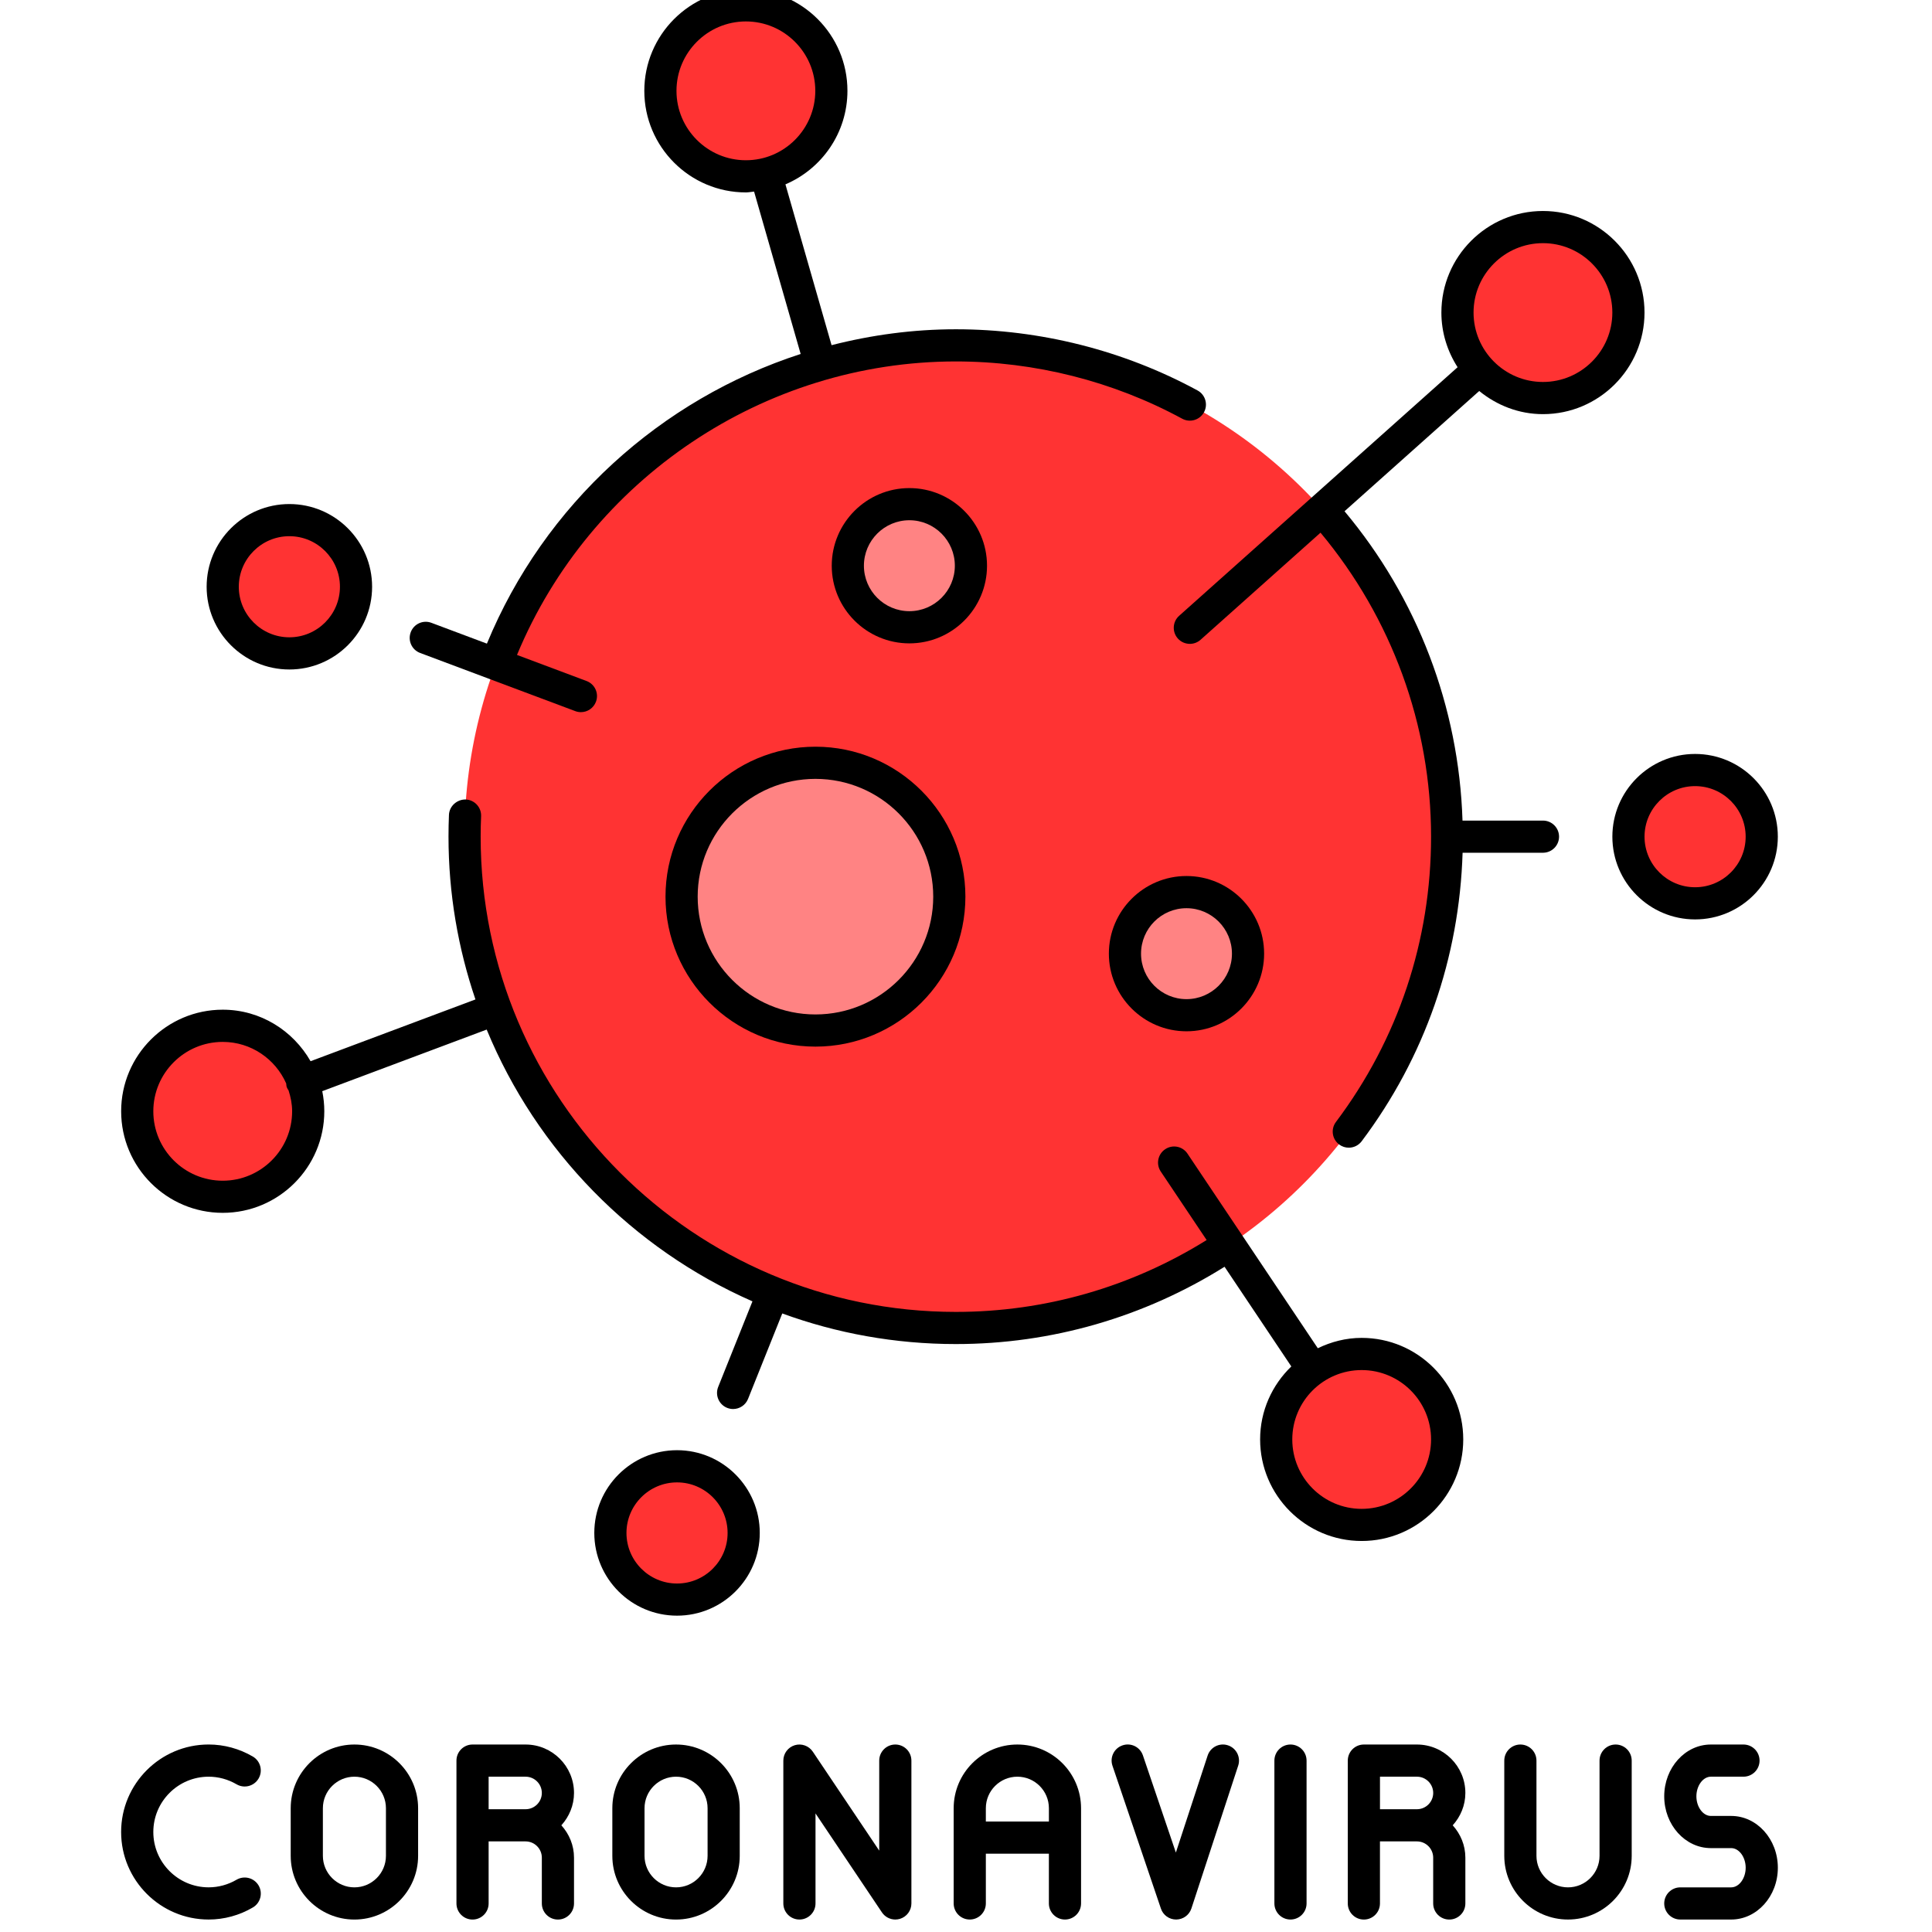 <?xml version="1.0" encoding="UTF-8" standalone="no" ?>
<!DOCTYPE svg PUBLIC "-//W3C//DTD SVG 1.1//EN" "http://www.w3.org/Graphics/SVG/1.1/DTD/svg11.dtd">
<svg xmlns="http://www.w3.org/2000/svg" xmlns:xlink="http://www.w3.org/1999/xlink" version="1.1" width="445" height="445" viewBox="0 0 445 445" xml:space="preserve">
<desc>Created with Fabric.js 1.7.22</desc>
<defs>
</defs>
<g id="icon" style="stroke: none; stroke-width: 1; stroke-dasharray: none; stroke-linecap: butt; stroke-linejoin: miter; stroke-miterlimit: 10; fill: none; fill-rule: nonzero; opacity: 1;" transform="translate(-2.472 -2.472) scale(4.94 4.94)" >
	<circle cx="45.067" cy="39.507" r="22.907" style="stroke: none; stroke-width: 1; stroke-dasharray: none; stroke-linecap: butt; stroke-linejoin: miter; stroke-miterlimit: 10; fill: rgb(255,51,51); fill-rule: nonzero; opacity: 1;" transform="  matrix(1 0 0 1 0 0) "/>
	<circle cx="35.172" cy="4.732" r="3.582" style="stroke: none; stroke-width: 1; stroke-dasharray: none; stroke-linecap: butt; stroke-linejoin: miter; stroke-miterlimit: 10; fill: rgb(255,51,51); fill-rule: nonzero; opacity: 1;" transform="  matrix(1 0 0 1 0 0) "/>
	<circle cx="72.442" cy="15.072" r="3.582" style="stroke: none; stroke-width: 1; stroke-dasharray: none; stroke-linecap: butt; stroke-linejoin: miter; stroke-miterlimit: 10; fill: rgb(255,51,51); fill-rule: nonzero; opacity: 1;" transform="  matrix(1 0 0 1 0 0) "/>
	<circle cx="10.882" cy="52.312" r="3.582" style="stroke: none; stroke-width: 1; stroke-dasharray: none; stroke-linecap: butt; stroke-linejoin: miter; stroke-miterlimit: 10; fill: rgb(255,51,51); fill-rule: nonzero; opacity: 1;" transform="  matrix(1 0 0 1 0 0) "/>
	<circle cx="63.992" cy="67.612" r="3.582" style="stroke: none; stroke-width: 1; stroke-dasharray: none; stroke-linecap: butt; stroke-linejoin: miter; stroke-miterlimit: 10; fill: rgb(255,51,51); fill-rule: nonzero; opacity: 1;" transform="  matrix(1 0 0 1 0 0) "/>
	<circle cx="32.056" cy="71.956" r="3.566" style="stroke: none; stroke-width: 1; stroke-dasharray: none; stroke-linecap: butt; stroke-linejoin: miter; stroke-miterlimit: 10; fill: rgb(255,51,51); fill-rule: nonzero; opacity: 1;" transform="  matrix(1 0 0 1 0 0) "/>
	<circle cx="13.996" cy="27.856" r="3.566" style="stroke: none; stroke-width: 1; stroke-dasharray: none; stroke-linecap: butt; stroke-linejoin: miter; stroke-miterlimit: 10; fill: rgb(255,51,51); fill-rule: nonzero; opacity: 1;" transform="  matrix(1 0 0 1 0 0) "/>
	<circle cx="79.536" cy="39.516" r="3.566" style="stroke: none; stroke-width: 1; stroke-dasharray: none; stroke-linecap: butt; stroke-linejoin: miter; stroke-miterlimit: 10; fill: rgb(255,51,51); fill-rule: nonzero; opacity: 1;" transform="  matrix(1 0 0 1 0 0) "/>
	<circle cx="38.526" cy="42.096" r="6.226" style="stroke: none; stroke-width: 1; stroke-dasharray: none; stroke-linecap: butt; stroke-linejoin: miter; stroke-miterlimit: 10; fill: rgb(255,131,131); fill-rule: nonzero; opacity: 1;" transform="  matrix(1 0 0 1 0 0) "/>
	<circle cx="42.898" cy="26.878" r="2.508" style="stroke: none; stroke-width: 1; stroke-dasharray: none; stroke-linecap: butt; stroke-linejoin: miter; stroke-miterlimit: 10; fill: rgb(255,131,131); fill-rule: nonzero; opacity: 1;" transform="  matrix(1 0 0 1 0 0) "/>
	<circle cx="55.818" cy="44.968" r="2.508" style="stroke: none; stroke-width: 1; stroke-dasharray: none; stroke-linecap: butt; stroke-linejoin: miter; stroke-miterlimit: 10; fill: rgb(255,131,131); fill-rule: nonzero; opacity: 1;" transform="  matrix(1 0 0 1 0 0) "/>
	<path d="M 72.442 38.761 h -3.751 c -0.168 -5.3 -2.099 -10.363 -5.501 -14.423 l 6.28 -5.607 c 0.815 0.664 1.841 1.079 2.972 1.079 c 2.611 0 4.735 -2.125 4.735 -4.736 c 0 -2.611 -2.124 -4.736 -4.735 -4.736 s -4.736 2.125 -4.736 4.736 c 0 0.939 0.283 1.811 0.756 2.548 l -6.805 6.075 l 0 0 l 0 0 l -6.178 5.515 c -0.31 0.276 -0.336 0.75 -0.061 1.059 c 0.148 0.166 0.354 0.25 0.56 0.25 c 0.178 0 0.356 -0.063 0.499 -0.19 l 5.594 -4.994 c 3.317 3.976 5.154 8.972 5.154 14.174 c 0 4.842 -1.533 9.441 -4.435 13.301 c -0.249 0.331 -0.183 0.801 0.149 1.05 c 0.135 0.102 0.293 0.15 0.449 0.15 c 0.229 0 0.453 -0.104 0.601 -0.3 c 2.947 -3.92 4.554 -8.559 4.706 -13.452 h 3.747 c 0.414 0 0.75 -0.336 0.75 -0.75 S 72.856 38.761 72.442 38.761 z M 72.442 11.838 c 1.784 0 3.235 1.452 3.235 3.236 c 0 1.785 -1.451 3.236 -3.235 3.236 s -3.236 -1.452 -3.236 -3.236 C 69.206 13.29 70.658 11.838 72.442 11.838 z" style="stroke: none; stroke-width: 1; stroke-dasharray: none; stroke-linecap: butt; stroke-linejoin: miter; stroke-miterlimit: 10; fill: rgb(0,0,0); fill-rule: nonzero; opacity: 1;" transform=" matrix(1 0 0 1 0 0) " stroke-linecap="round" />
	<path d="M 20.089 30.945 l 3.259 1.222 c 0.001 0 0.001 0.001 0.001 0.001 c 0.001 0 0.001 0 0.002 0 l 3.972 1.489 c 0.086 0.033 0.176 0.048 0.263 0.048 c 0.304 0 0.589 -0.186 0.702 -0.487 c 0.146 -0.388 -0.051 -0.82 -0.439 -0.965 l -3.243 -1.216 c 3.407 -8.21 11.526 -13.684 20.461 -13.684 c 3.686 0 7.335 0.923 10.554 2.67 c 0.365 0.198 0.82 0.061 1.017 -0.301 c 0.197 -0.364 0.063 -0.819 -0.302 -1.017 c -3.437 -1.866 -7.334 -2.852 -11.269 -2.852 c -1.982 0 -3.923 0.263 -5.794 0.741 l -2.151 -7.498 c 1.697 -0.721 2.891 -2.404 2.891 -4.362 C 40.014 2.125 37.89 0 35.278 0 c -2.611 0 -4.736 2.125 -4.736 4.736 c 0 2.612 2.125 4.736 4.736 4.736 c 0.131 0 0.254 -0.028 0.382 -0.039 l 2.172 7.571 c -6.517 2.113 -11.95 7.011 -14.629 13.506 l -2.587 -0.97 c -0.388 -0.147 -0.82 0.05 -0.965 0.439 C 19.505 30.368 19.701 30.8 20.089 30.945 z M 32.042 4.736 c 0 -1.784 1.452 -3.236 3.236 -3.236 c 1.785 0 3.236 1.452 3.236 3.236 c 0 1.785 -1.452 3.236 -3.236 3.236 C 33.494 7.972 32.042 6.521 32.042 4.736 z" style="stroke: none; stroke-width: 1; stroke-dasharray: none; stroke-linecap: butt; stroke-linejoin: miter; stroke-miterlimit: 10; fill: rgb(0,0,0); fill-rule: nonzero; opacity: 1;" transform=" matrix(1 0 0 1 0 0) " stroke-linecap="round" />
	<path d="M 63.989 62.88 c -0.735 0 -1.423 0.183 -2.045 0.483 l -6.076 -9.073 c -0.23 -0.346 -0.696 -0.438 -1.04 -0.206 c -0.345 0.23 -0.437 0.696 -0.206 1.04 l 2.139 3.194 c -3.507 2.186 -7.529 3.351 -11.693 3.351 c -12.218 0 -22.157 -9.939 -22.157 -22.158 c 0 -0.319 0.007 -0.637 0.021 -0.953 c 0.017 -0.414 -0.304 -0.763 -0.718 -0.781 c -0.402 -0.008 -0.763 0.304 -0.781 0.718 c -0.014 0.336 -0.021 0.675 -0.021 1.015 c 0 2.655 0.446 5.206 1.256 7.59 l -7.687 2.88 c -0.817 -1.427 -2.337 -2.402 -4.096 -2.402 c -2.611 0 -4.736 2.125 -4.736 4.736 s 2.125 4.736 4.736 4.736 c 2.612 0 4.736 -2.125 4.736 -4.736 c 0 -0.321 -0.034 -0.634 -0.095 -0.937 l 7.666 -2.872 c 2.334 5.657 6.8 10.214 12.392 12.672 l -1.598 3.99 c -0.154 0.385 0.033 0.821 0.417 0.976 c 0.091 0.036 0.186 0.054 0.279 0.054 c 0.297 0 0.579 -0.178 0.696 -0.471 l 1.596 -3.985 c 2.526 0.923 5.252 1.427 8.094 1.427 c 4.463 0 8.773 -1.253 12.528 -3.604 l 3.113 4.648 c -0.894 0.862 -1.455 2.065 -1.455 3.402 c 0 2.611 2.124 4.736 4.735 4.736 s 4.736 -2.125 4.736 -4.736 S 66.601 62.88 63.989 62.88 z M 10.885 55.552 c -1.784 0 -3.236 -1.452 -3.236 -3.236 s 1.452 -3.236 3.236 -3.236 c 1.322 0 2.457 0.799 2.959 1.937 c 0.007 0.06 0.007 0.121 0.029 0.18 c 0.02 0.054 0.052 0.099 0.082 0.145 c 0.099 0.309 0.166 0.632 0.166 0.974 C 14.121 54.1 12.669 55.552 10.885 55.552 z M 63.989 70.852 c -1.784 0 -3.235 -1.452 -3.235 -3.236 s 1.451 -3.235 3.235 -3.235 s 3.236 1.451 3.236 3.235 S 65.773 70.852 63.989 70.852 z" style="stroke: none; stroke-width: 1; stroke-dasharray: none; stroke-linecap: butt; stroke-linejoin: miter; stroke-miterlimit: 10; fill: rgb(0,0,0); fill-rule: nonzero; opacity: 1;" transform=" matrix(1 0 0 1 0 0) " stroke-linecap="round" />
	<path d="M 13.992 31.716 c 2.127 0 3.858 -1.73 3.858 -3.857 s -1.73 -3.857 -3.858 -3.857 c -2.127 0 -3.857 1.73 -3.857 3.857 S 11.865 31.716 13.992 31.716 z M 13.992 25.501 c 1.3 0 2.358 1.058 2.358 2.357 s -1.058 2.357 -2.358 2.357 c -1.3 0 -2.357 -1.058 -2.357 -2.357 S 12.692 25.501 13.992 25.501 z" style="stroke: none; stroke-width: 1; stroke-dasharray: none; stroke-linecap: butt; stroke-linejoin: miter; stroke-miterlimit: 10; fill: rgb(0,0,0); fill-rule: nonzero; opacity: 1;" transform=" matrix(1 0 0 1 0 0) " stroke-linecap="round" />
	<path d="M 79.535 35.654 c -2.127 0 -3.857 1.73 -3.857 3.857 c 0 2.127 1.73 3.858 3.857 3.858 c 2.128 0 3.858 -1.73 3.858 -3.858 C 83.394 37.384 81.663 35.654 79.535 35.654 z M 79.535 41.869 c -1.3 0 -2.357 -1.058 -2.357 -2.358 c 0 -1.3 1.058 -2.357 2.357 -2.357 c 1.301 0 2.358 1.058 2.358 2.357 C 81.894 40.812 80.836 41.869 79.535 41.869 z" style="stroke: none; stroke-width: 1; stroke-dasharray: none; stroke-linecap: butt; stroke-linejoin: miter; stroke-miterlimit: 10; fill: rgb(0,0,0); fill-rule: nonzero; opacity: 1;" transform=" matrix(1 0 0 1 0 0) " stroke-linecap="round" />
	<path d="M 32.068 68.117 c -2.127 0 -3.858 1.73 -3.858 3.858 c 0 2.127 1.73 3.857 3.858 3.857 c 2.127 0 3.857 -1.73 3.857 -3.857 C 35.926 69.848 34.195 68.117 32.068 68.117 z M 32.068 74.333 c -1.3 0 -2.358 -1.058 -2.358 -2.357 c 0 -1.301 1.058 -2.358 2.358 -2.358 c 1.3 0 2.357 1.058 2.357 2.358 C 34.426 73.275 33.368 74.333 32.068 74.333 z" style="stroke: none; stroke-width: 1; stroke-dasharray: none; stroke-linecap: butt; stroke-linejoin: miter; stroke-miterlimit: 10; fill: rgb(0,0,0); fill-rule: nonzero; opacity: 1;" transform=" matrix(1 0 0 1 0 0) " stroke-linecap="round" />
	<path d="M 38.521 35.316 c -3.855 0 -6.991 3.136 -6.991 6.992 c 0 3.855 3.136 6.992 6.991 6.992 c 3.855 0 6.992 -3.137 6.992 -6.992 C 45.513 38.453 42.376 35.316 38.521 35.316 z M 38.521 47.8 c -3.028 0 -5.491 -2.463 -5.491 -5.492 s 2.463 -5.492 5.491 -5.492 c 3.028 0 5.492 2.463 5.492 5.492 S 41.549 47.8 38.521 47.8 z" style="stroke: none; stroke-width: 1; stroke-dasharray: none; stroke-linecap: butt; stroke-linejoin: miter; stroke-miterlimit: 10; fill: rgb(0,0,0); fill-rule: nonzero; opacity: 1;" transform=" matrix(1 0 0 1 0 0) " stroke-linecap="round" />
	<path d="M 55.821 48.585 c 1.996 0 3.62 -1.624 3.62 -3.62 c 0 -1.996 -1.624 -3.62 -3.62 -3.62 c -1.995 0 -3.619 1.624 -3.619 3.62 C 52.202 46.961 53.826 48.585 55.821 48.585 z M 55.821 42.846 c 1.169 0 2.12 0.951 2.12 2.12 c 0 1.168 -0.951 2.12 -2.12 2.12 s -2.119 -0.951 -2.119 -2.12 C 53.702 43.796 54.652 42.846 55.821 42.846 z" style="stroke: none; stroke-width: 1; stroke-dasharray: none; stroke-linecap: butt; stroke-linejoin: miter; stroke-miterlimit: 10; fill: rgb(0,0,0); fill-rule: nonzero; opacity: 1;" transform=" matrix(1 0 0 1 0 0) " stroke-linecap="round" />
	<path d="M 42.901 23.258 c -1.996 0 -3.62 1.624 -3.62 3.62 s 1.624 3.62 3.62 3.62 s 3.62 -1.624 3.62 -3.62 S 44.897 23.258 42.901 23.258 z M 42.901 28.997 c -1.169 0 -2.12 -0.951 -2.12 -2.12 s 0.951 -2.12 2.12 -2.12 s 2.12 0.951 2.12 2.12 S 44.07 28.997 42.901 28.997 z" style="stroke: none; stroke-width: 1; stroke-dasharray: none; stroke-linecap: butt; stroke-linejoin: miter; stroke-miterlimit: 10; fill: rgb(0,0,0); fill-rule: nonzero; opacity: 1;" transform=" matrix(1 0 0 1 0 0) " stroke-linecap="round" />
	<path d="M 10.229 83.34 c 0.454 0 0.904 0.123 1.302 0.355 c 0.357 0.209 0.816 0.089 1.026 -0.269 c 0.209 -0.357 0.089 -0.817 -0.269 -1.026 c -0.627 -0.366 -1.339 -0.561 -2.06 -0.561 c -2.25 0 -4.08 1.83 -4.08 4.08 S 7.979 90 10.229 90 c 0.721 0 1.434 -0.194 2.061 -0.563 c 0.357 -0.209 0.477 -0.669 0.267 -1.026 c -0.21 -0.356 -0.669 -0.476 -1.027 -0.267 c -0.396 0.232 -0.846 0.355 -1.301 0.355 c -1.423 0 -2.58 -1.157 -2.58 -2.58 S 8.806 83.34 10.229 83.34 z" style="stroke: none; stroke-width: 1; stroke-dasharray: none; stroke-linecap: butt; stroke-linejoin: miter; stroke-miterlimit: 10; fill: rgb(0,0,0); fill-rule: nonzero; opacity: 1;" transform=" matrix(1 0 0 1 0 0) " stroke-linecap="round" />
	<path d="M 17.025 81.84 c -1.638 0 -2.97 1.332 -2.97 2.97 v 2.221 c 0 1.638 1.333 2.97 2.97 2.97 s 2.97 -1.332 2.97 -2.97 V 84.81 C 19.995 83.172 18.663 81.84 17.025 81.84 z M 18.495 87.03 c 0 0.811 -0.66 1.47 -1.47 1.47 s -1.47 -0.659 -1.47 -1.47 V 84.81 c 0 -0.811 0.66 -1.47 1.47 -1.47 s 1.47 0.659 1.47 1.47 V 87.03 z" style="stroke: none; stroke-width: 1; stroke-dasharray: none; stroke-linecap: butt; stroke-linejoin: miter; stroke-miterlimit: 10; fill: rgb(0,0,0); fill-rule: nonzero; opacity: 1;" transform=" matrix(1 0 0 1 0 0) " stroke-linecap="round" />
	<path d="M 57.753 81.877 c -0.393 -0.13 -0.817 0.086 -0.946 0.479 l -1.481 4.521 l -1.536 -4.529 c -0.133 -0.393 -0.558 -0.604 -0.951 -0.469 c -0.392 0.133 -0.603 0.559 -0.469 0.951 l 2.259 6.66 C 54.73 89.795 55.017 90 55.338 90 c 0.001 0 0.003 0 0.004 0 c 0.323 -0.002 0.608 -0.21 0.709 -0.517 l 2.182 -6.66 C 58.361 82.43 58.146 82.006 57.753 81.877 z" style="stroke: none; stroke-width: 1; stroke-dasharray: none; stroke-linecap: butt; stroke-linejoin: miter; stroke-miterlimit: 10; fill: rgb(0,0,0); fill-rule: nonzero; opacity: 1;" transform=" matrix(1 0 0 1 0 0) " stroke-linecap="round" />
	<path d="M 60.67 81.84 c -0.414 0 -0.75 0.336 -0.75 0.75 v 6.66 c 0 0.414 0.336 0.75 0.75 0.75 s 0.75 -0.336 0.75 -0.75 v -6.66 C 61.42 82.176 61.084 81.84 60.67 81.84 z" style="stroke: none; stroke-width: 1; stroke-dasharray: none; stroke-linecap: butt; stroke-linejoin: miter; stroke-miterlimit: 10; fill: rgb(0,0,0); fill-rule: nonzero; opacity: 1;" transform=" matrix(1 0 0 1 0 0) " stroke-linecap="round" />
	<path d="M 32.021 81.84 c -1.638 0 -2.97 1.332 -2.97 2.97 v 2.221 c 0 1.638 1.333 2.97 2.97 2.97 s 2.97 -1.332 2.97 -2.97 V 84.81 C 34.992 83.172 33.659 81.84 32.021 81.84 z M 33.492 87.03 c 0 0.811 -0.659 1.47 -1.47 1.47 h 0 c -0.811 0 -1.47 -0.659 -1.47 -1.47 V 84.81 c 0 -0.811 0.66 -1.47 1.47 -1.47 s 1.47 0.659 1.47 1.47 V 87.03 z" style="stroke: none; stroke-width: 1; stroke-dasharray: none; stroke-linecap: butt; stroke-linejoin: miter; stroke-miterlimit: 10; fill: rgb(0,0,0); fill-rule: nonzero; opacity: 1;" transform=" matrix(1 0 0 1 0 0) " stroke-linecap="round" />
	<path d="M 42.245 81.84 c -0.414 0 -0.75 0.336 -0.75 0.75 v 4.197 l -3.098 -4.615 c -0.184 -0.274 -0.528 -0.395 -0.841 -0.3 c -0.316 0.097 -0.532 0.388 -0.532 0.718 v 6.66 c 0 0.414 0.336 0.75 0.75 0.75 s 0.75 -0.336 0.75 -0.75 v -4.197 l 3.098 4.615 C 41.764 89.879 42 90 42.245 90 c 0.073 0 0.146 -0.011 0.218 -0.032 c 0.316 -0.097 0.532 -0.388 0.532 -0.718 v -6.66 C 42.995 82.176 42.659 81.84 42.245 81.84 z" style="stroke: none; stroke-width: 1; stroke-dasharray: none; stroke-linecap: butt; stroke-linejoin: miter; stroke-miterlimit: 10; fill: rgb(0,0,0); fill-rule: nonzero; opacity: 1;" transform=" matrix(1 0 0 1 0 0) " stroke-linecap="round" />
	<path d="M 47.936 81.84 c -1.638 0 -2.97 1.332 -2.97 2.97 v 4.44 c 0 0.414 0.336 0.75 0.75 0.75 c 0.415 0 0.75 -0.336 0.75 -0.75 v -2.32 h 2.939 v 2.32 c 0 0.414 0.336 0.75 0.75 0.75 s 0.75 -0.336 0.75 -0.75 v -4.44 C 50.905 83.172 49.573 81.84 47.936 81.84 z M 46.466 85.43 v -0.62 c 0 -0.811 0.659 -1.47 1.47 -1.47 s 1.47 0.659 1.47 1.47 v 0.62 H 46.466 z" style="stroke: none; stroke-width: 1; stroke-dasharray: none; stroke-linecap: butt; stroke-linejoin: miter; stroke-miterlimit: 10; fill: rgb(0,0,0); fill-rule: nonzero; opacity: 1;" transform=" matrix(1 0 0 1 0 0) " stroke-linecap="round" />
	<path d="M 75.83 81.84 c -0.414 0 -0.75 0.336 -0.75 0.75 v 4.44 c 0 0.811 -0.66 1.47 -1.471 1.47 s -1.47 -0.659 -1.47 -1.47 v -4.44 c 0 -0.414 -0.336 -0.75 -0.75 -0.75 s -0.75 0.336 -0.75 0.75 v 4.44 c 0 1.638 1.332 2.97 2.97 2.97 s 2.971 -1.332 2.971 -2.97 v -4.44 C 76.58 82.176 76.244 81.84 75.83 81.84 z" style="stroke: none; stroke-width: 1; stroke-dasharray: none; stroke-linecap: butt; stroke-linejoin: miter; stroke-miterlimit: 10; fill: rgb(0,0,0); fill-rule: nonzero; opacity: 1;" transform=" matrix(1 0 0 1 0 0) " stroke-linecap="round" />
	<path d="M 81.219 85.17 H 80.27 c -0.365 0 -0.674 -0.419 -0.674 -0.915 s 0.309 -0.915 0.674 -0.915 h 1.521 c 0.414 0 0.75 -0.336 0.75 -0.75 s -0.336 -0.75 -0.75 -0.75 H 80.27 c -1.198 0 -2.174 1.083 -2.174 2.415 s 0.976 2.415 2.174 2.415 h 0.949 c 0.366 0 0.675 0.419 0.675 0.915 S 81.585 88.5 81.219 88.5 h -2.373 c -0.414 0 -0.75 0.336 -0.75 0.75 S 78.432 90 78.846 90 h 2.373 c 1.199 0 2.175 -1.083 2.175 -2.415 S 82.418 85.17 81.219 85.17 z" style="stroke: none; stroke-width: 1; stroke-dasharray: none; stroke-linecap: butt; stroke-linejoin: miter; stroke-miterlimit: 10; fill: rgb(0,0,0); fill-rule: nonzero; opacity: 1;" transform=" matrix(1 0 0 1 0 0) " stroke-linecap="round" />
	<path d="M 66.565 81.84 h -2.473 c -0.414 0 -0.75 0.336 -0.75 0.75 v 3.017 v 3.644 c 0 0.414 0.336 0.75 0.75 0.75 s 0.75 -0.336 0.75 -0.75 v -2.894 h 1.723 c 0.418 0 0.759 0.34 0.759 0.758 v 2.136 c 0 0.414 0.336 0.75 0.75 0.75 s 0.75 -0.336 0.75 -0.75 v -2.136 c 0 -0.582 -0.227 -1.107 -0.59 -1.508 c 0.363 -0.401 0.59 -0.927 0.59 -1.509 C 68.824 82.853 67.811 81.84 66.565 81.84 z M 64.843 83.34 h 1.723 c 0.418 0 0.759 0.34 0.759 0.758 s -0.341 0.759 -0.759 0.759 h -1.723 V 83.34 z" style="stroke: none; stroke-width: 1; stroke-dasharray: none; stroke-linecap: butt; stroke-linejoin: miter; stroke-miterlimit: 10; fill: rgb(0,0,0); fill-rule: nonzero; opacity: 1;" transform=" matrix(1 0 0 1 0 0) " stroke-linecap="round" />
	<path d="M 25.006 81.84 h -2.473 c -0.414 0 -0.75 0.336 -0.75 0.75 v 3.017 v 3.644 c 0 0.414 0.336 0.75 0.75 0.75 s 0.75 -0.336 0.75 -0.75 v -2.894 h 1.723 c 0.418 0 0.758 0.34 0.758 0.758 v 2.136 c 0 0.414 0.336 0.75 0.75 0.75 s 0.75 -0.336 0.75 -0.75 v -2.136 c 0 -0.582 -0.227 -1.107 -0.59 -1.508 c 0.363 -0.401 0.59 -0.927 0.59 -1.509 C 27.264 82.853 26.251 81.84 25.006 81.84 z M 23.283 83.34 h 1.723 c 0.418 0 0.758 0.34 0.758 0.758 s -0.34 0.759 -0.758 0.759 h -1.723 V 83.34 z" style="stroke: none; stroke-width: 1; stroke-dasharray: none; stroke-linecap: butt; stroke-linejoin: miter; stroke-miterlimit: 10; fill: rgb(0,0,0); fill-rule: nonzero; opacity: 1;" transform=" matrix(1 0 0 1 0 0) " stroke-linecap="round" />
</g>
</svg>
